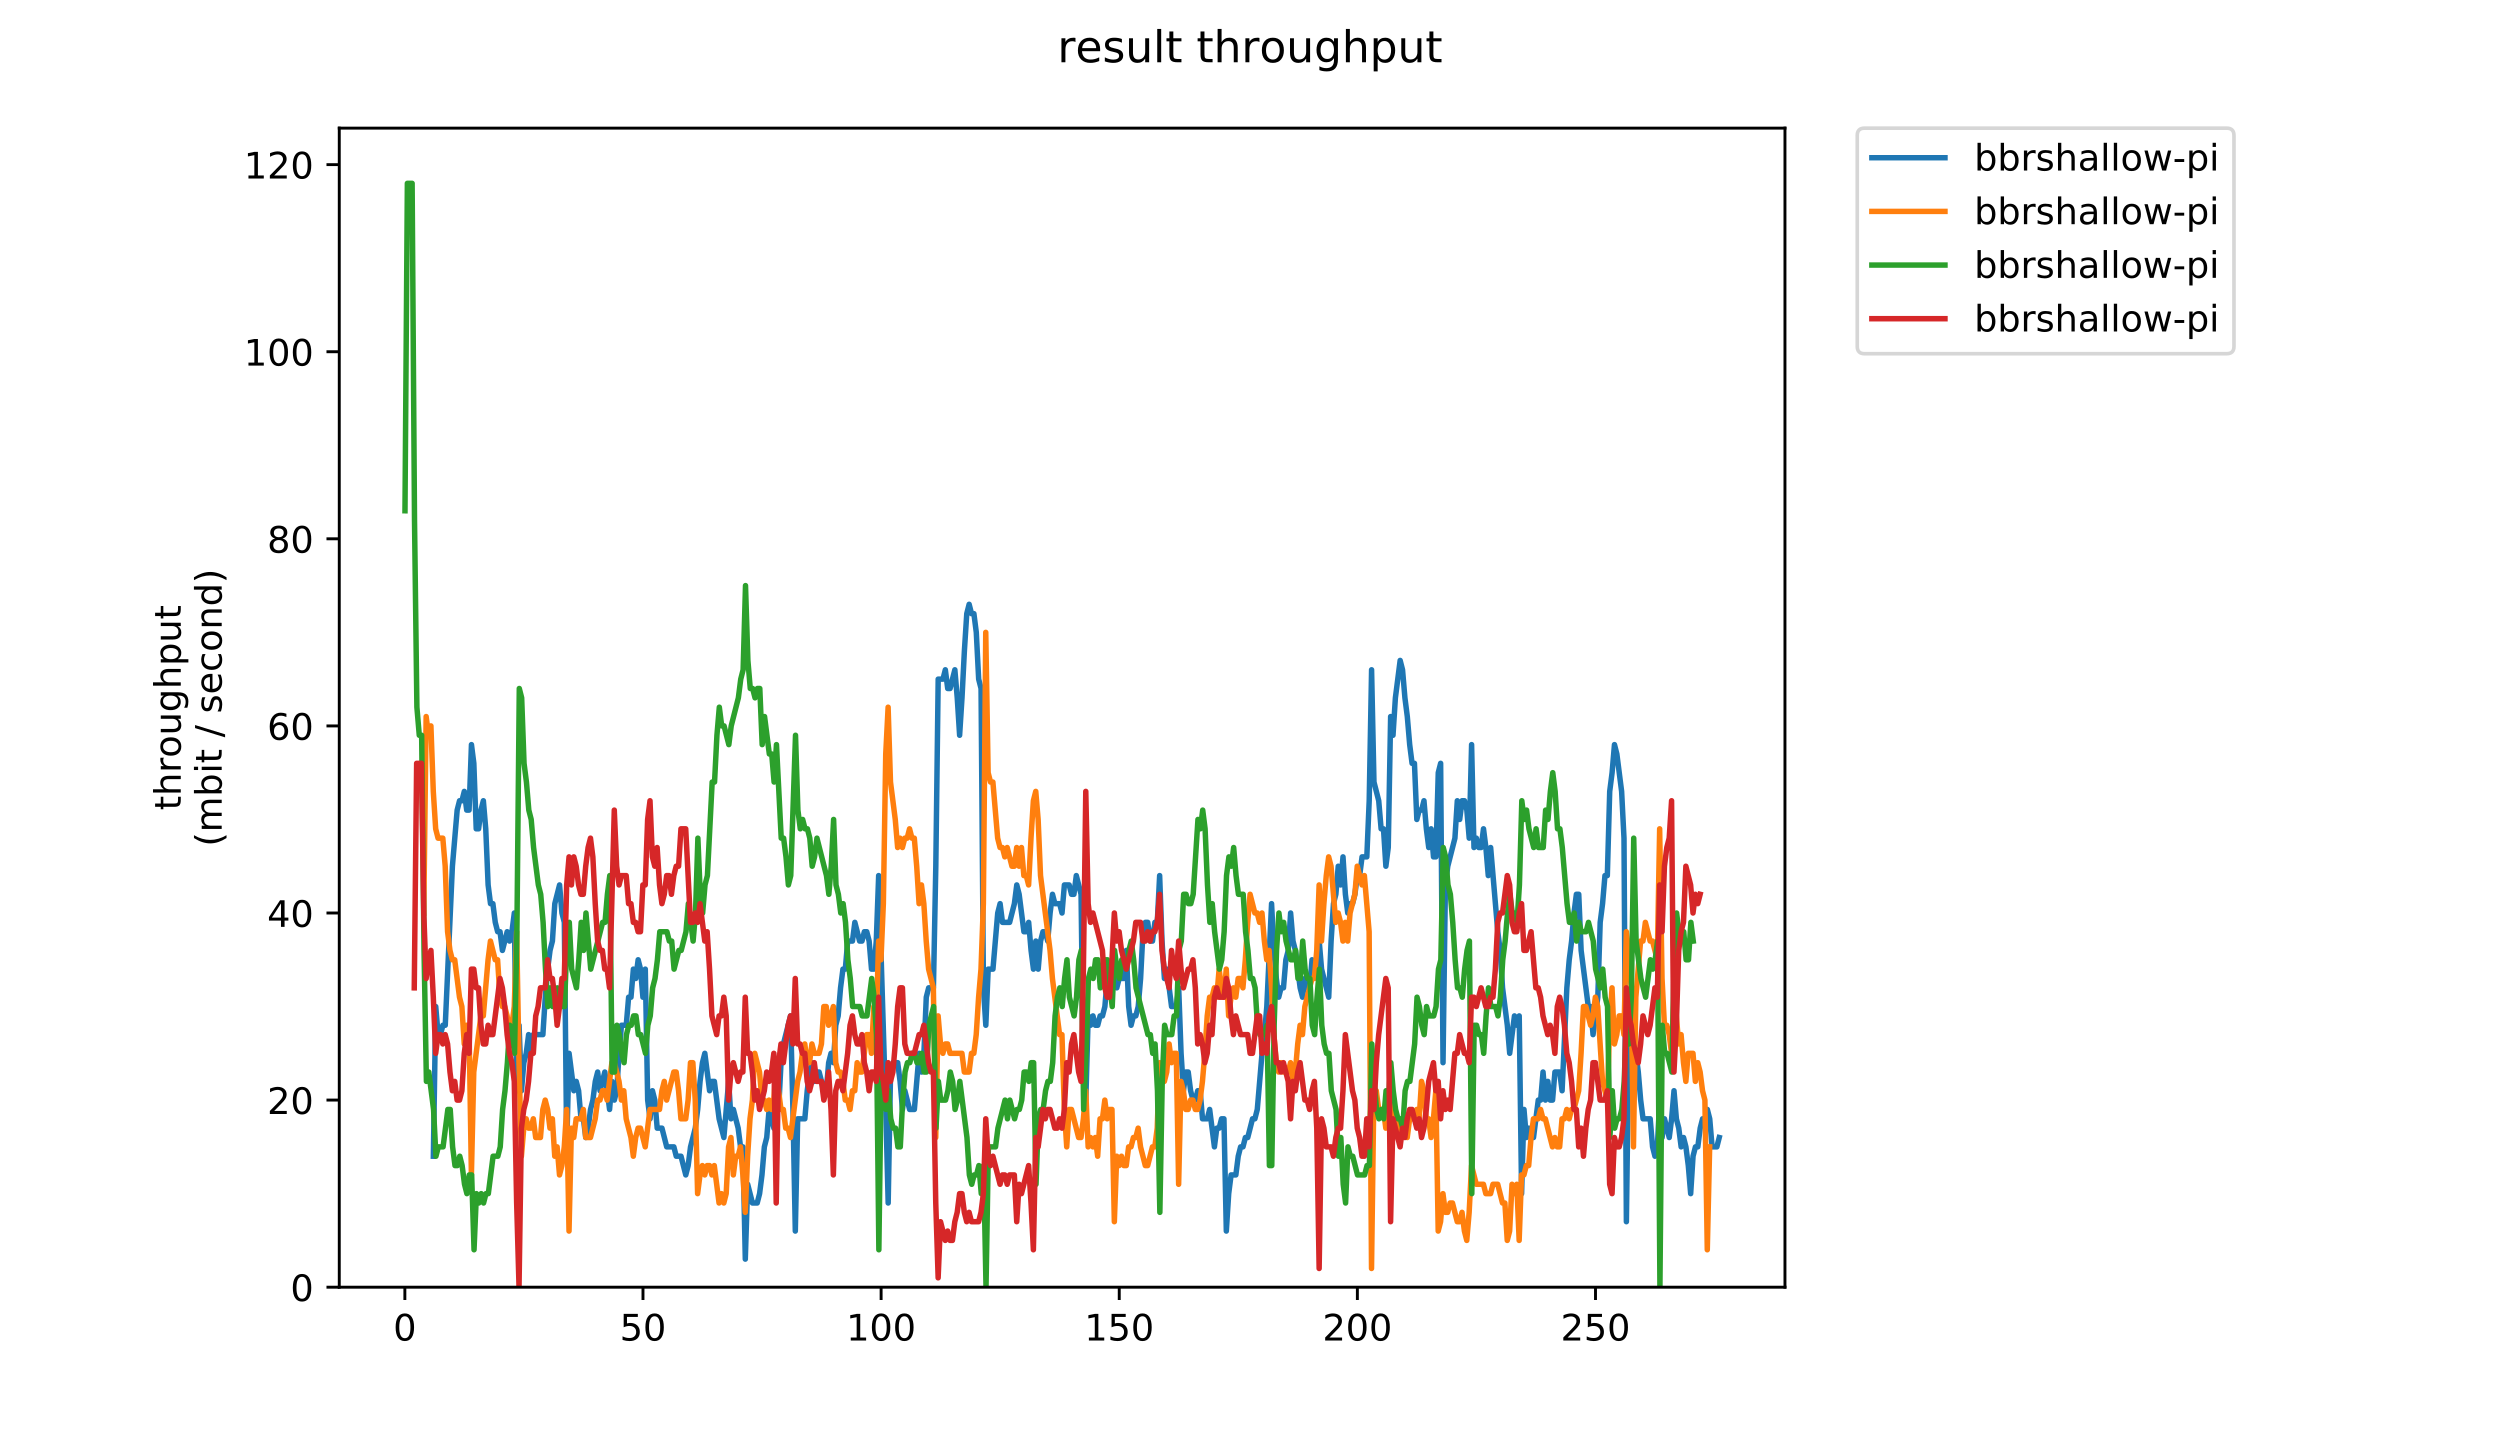<?xml version="1.0" encoding="utf-8" standalone="no"?>
<!DOCTYPE svg PUBLIC "-//W3C//DTD SVG 1.1//EN"
  "http://www.w3.org/Graphics/SVG/1.1/DTD/svg11.dtd">
<!-- Created with matplotlib (https://matplotlib.org/) -->
<svg height="396pt" version="1.1" viewBox="0 0 684 396" width="684pt" xmlns="http://www.w3.org/2000/svg" xmlns:xlink="http://www.w3.org/1999/xlink">
 <defs>
  <style type="text/css">
*{stroke-linecap:butt;stroke-linejoin:round;}
  </style>
 </defs>
 <g id="figure_1">
  <g id="patch_1">
   <path d="M 0 396 
L 684 396 
L 684 0 
L 0 0 
z
" style="fill:#ffffff;"/>
  </g>
  <g id="axes_1">
   <g id="patch_2">
    <path d="M 92.824 352.174 
L 488.365 352.174 
L 488.365 35.062 
L 92.824 35.062 
z
" style="fill:#ffffff;"/>
   </g>
   <g id="matplotlib.axis_1">
    <g id="xtick_1">
     <g id="line2d_1">
      <defs>
       <path d="M 0 0 
L 0 3.5 
" id="m004980cdab" style="stroke:#000000;stroke-width:0.8;"/>
      </defs>
      <g>
       <use style="stroke:#000000;stroke-width:0.8;" x="110.769" xlink:href="#m004980cdab" y="352.174"/>
      </g>
     </g>
     <g id="text_1">
      <!-- 0 -->
      <defs>
       <path d="M 31.781 66.406 
Q 24.172 66.406 20.328 58.906 
Q 16.5 51.422 16.5 36.375 
Q 16.5 21.391 20.328 13.891 
Q 24.172 6.391 31.781 6.391 
Q 39.453 6.391 43.281 13.891 
Q 47.125 21.391 47.125 36.375 
Q 47.125 51.422 43.281 58.906 
Q 39.453 66.406 31.781 66.406 
z
M 31.781 74.219 
Q 44.047 74.219 50.516 64.516 
Q 56.984 54.828 56.984 36.375 
Q 56.984 17.969 50.516 8.266 
Q 44.047 -1.422 31.781 -1.422 
Q 19.531 -1.422 13.062 8.266 
Q 6.594 17.969 6.594 36.375 
Q 6.594 54.828 13.062 64.516 
Q 19.531 74.219 31.781 74.219 
z
" id="DejaVuSans-48"/>
      </defs>
      <g transform="translate(107.588 366.773)scale(0.1 -0.1)">
       <use xlink:href="#DejaVuSans-48"/>
      </g>
     </g>
    </g>
    <g id="xtick_2">
     <g id="line2d_2">
      <g>
       <use style="stroke:#000000;stroke-width:0.8;" x="175.921" xlink:href="#m004980cdab" y="352.174"/>
      </g>
     </g>
     <g id="text_2">
      <!-- 50 -->
      <defs>
       <path d="M 10.797 72.906 
L 49.516 72.906 
L 49.516 64.594 
L 19.828 64.594 
L 19.828 46.734 
Q 21.969 47.469 24.109 47.828 
Q 26.266 48.188 28.422 48.188 
Q 40.625 48.188 47.75 41.5 
Q 54.891 34.812 54.891 23.391 
Q 54.891 11.625 47.562 5.094 
Q 40.234 -1.422 26.906 -1.422 
Q 22.312 -1.422 17.547 -0.641 
Q 12.797 0.141 7.719 1.703 
L 7.719 11.625 
Q 12.109 9.234 16.797 8.062 
Q 21.484 6.891 26.703 6.891 
Q 35.156 6.891 40.078 11.328 
Q 45.016 15.766 45.016 23.391 
Q 45.016 31 40.078 35.438 
Q 35.156 39.891 26.703 39.891 
Q 22.75 39.891 18.812 39.016 
Q 14.891 38.141 10.797 36.281 
z
" id="DejaVuSans-53"/>
      </defs>
      <g transform="translate(169.559 366.773)scale(0.1 -0.1)">
       <use xlink:href="#DejaVuSans-53"/>
       <use x="63.623" xlink:href="#DejaVuSans-48"/>
      </g>
     </g>
    </g>
    <g id="xtick_3">
     <g id="line2d_3">
      <g>
       <use style="stroke:#000000;stroke-width:0.8;" x="241.073" xlink:href="#m004980cdab" y="352.174"/>
      </g>
     </g>
     <g id="text_3">
      <!-- 100 -->
      <defs>
       <path d="M 12.406 8.297 
L 28.516 8.297 
L 28.516 63.922 
L 10.984 60.406 
L 10.984 69.391 
L 28.422 72.906 
L 38.281 72.906 
L 38.281 8.297 
L 54.391 8.297 
L 54.391 0 
L 12.406 0 
z
" id="DejaVuSans-49"/>
      </defs>
      <g transform="translate(231.529 366.773)scale(0.1 -0.1)">
       <use xlink:href="#DejaVuSans-49"/>
       <use x="63.623" xlink:href="#DejaVuSans-48"/>
       <use x="127.246" xlink:href="#DejaVuSans-48"/>
      </g>
     </g>
    </g>
    <g id="xtick_4">
     <g id="line2d_4">
      <g>
       <use style="stroke:#000000;stroke-width:0.8;" x="306.225" xlink:href="#m004980cdab" y="352.174"/>
      </g>
     </g>
     <g id="text_4">
      <!-- 150 -->
      <g transform="translate(296.681 366.773)scale(0.1 -0.1)">
       <use xlink:href="#DejaVuSans-49"/>
       <use x="63.623" xlink:href="#DejaVuSans-53"/>
       <use x="127.246" xlink:href="#DejaVuSans-48"/>
      </g>
     </g>
    </g>
    <g id="xtick_5">
     <g id="line2d_5">
      <g>
       <use style="stroke:#000000;stroke-width:0.8;" x="371.377" xlink:href="#m004980cdab" y="352.174"/>
      </g>
     </g>
     <g id="text_5">
      <!-- 200 -->
      <defs>
       <path d="M 19.188 8.297 
L 53.609 8.297 
L 53.609 0 
L 7.328 0 
L 7.328 8.297 
Q 12.938 14.109 22.625 23.891 
Q 32.328 33.688 34.812 36.531 
Q 39.547 41.844 41.422 45.531 
Q 43.312 49.219 43.312 52.781 
Q 43.312 58.594 39.234 62.25 
Q 35.156 65.922 28.609 65.922 
Q 23.969 65.922 18.812 64.312 
Q 13.672 62.703 7.812 59.422 
L 7.812 69.391 
Q 13.766 71.781 18.938 73 
Q 24.125 74.219 28.422 74.219 
Q 39.75 74.219 46.484 68.547 
Q 53.219 62.891 53.219 53.422 
Q 53.219 48.922 51.531 44.891 
Q 49.859 40.875 45.406 35.406 
Q 44.188 33.984 37.641 27.219 
Q 31.109 20.453 19.188 8.297 
z
" id="DejaVuSans-50"/>
      </defs>
      <g transform="translate(361.833 366.773)scale(0.1 -0.1)">
       <use xlink:href="#DejaVuSans-50"/>
       <use x="63.623" xlink:href="#DejaVuSans-48"/>
       <use x="127.246" xlink:href="#DejaVuSans-48"/>
      </g>
     </g>
    </g>
    <g id="xtick_6">
     <g id="line2d_6">
      <g>
       <use style="stroke:#000000;stroke-width:0.8;" x="436.529" xlink:href="#m004980cdab" y="352.174"/>
      </g>
     </g>
     <g id="text_6">
      <!-- 250 -->
      <g transform="translate(426.986 366.773)scale(0.1 -0.1)">
       <use xlink:href="#DejaVuSans-50"/>
       <use x="63.623" xlink:href="#DejaVuSans-53"/>
       <use x="127.246" xlink:href="#DejaVuSans-48"/>
      </g>
     </g>
    </g>
   </g>
   <g id="matplotlib.axis_2">
    <g id="ytick_1">
     <g id="line2d_7">
      <defs>
       <path d="M 0 0 
L -3.5 0 
" id="m23177104f9" style="stroke:#000000;stroke-width:0.8;"/>
      </defs>
      <g>
       <use style="stroke:#000000;stroke-width:0.8;" x="92.824" xlink:href="#m23177104f9" y="352.174"/>
      </g>
     </g>
     <g id="text_7">
      <!-- 0 -->
      <g transform="translate(79.461 355.973)scale(0.1 -0.1)">
       <use xlink:href="#DejaVuSans-48"/>
      </g>
     </g>
    </g>
    <g id="ytick_2">
     <g id="line2d_8">
      <g>
       <use style="stroke:#000000;stroke-width:0.8;" x="92.824" xlink:href="#m23177104f9" y="300.986"/>
      </g>
     </g>
     <g id="text_8">
      <!-- 20 -->
      <g transform="translate(73.099 304.785)scale(0.1 -0.1)">
       <use xlink:href="#DejaVuSans-50"/>
       <use x="63.623" xlink:href="#DejaVuSans-48"/>
      </g>
     </g>
    </g>
    <g id="ytick_3">
     <g id="line2d_9">
      <g>
       <use style="stroke:#000000;stroke-width:0.8;" x="92.824" xlink:href="#m23177104f9" y="249.798"/>
      </g>
     </g>
     <g id="text_9">
      <!-- 40 -->
      <defs>
       <path d="M 37.797 64.312 
L 12.891 25.391 
L 37.797 25.391 
z
M 35.203 72.906 
L 47.609 72.906 
L 47.609 25.391 
L 58.016 25.391 
L 58.016 17.188 
L 47.609 17.188 
L 47.609 0 
L 37.797 0 
L 37.797 17.188 
L 4.891 17.188 
L 4.891 26.703 
z
" id="DejaVuSans-52"/>
      </defs>
      <g transform="translate(73.099 253.597)scale(0.1 -0.1)">
       <use xlink:href="#DejaVuSans-52"/>
       <use x="63.623" xlink:href="#DejaVuSans-48"/>
      </g>
     </g>
    </g>
    <g id="ytick_4">
     <g id="line2d_10">
      <g>
       <use style="stroke:#000000;stroke-width:0.8;" x="92.824" xlink:href="#m23177104f9" y="198.609"/>
      </g>
     </g>
     <g id="text_10">
      <!-- 60 -->
      <defs>
       <path d="M 33.016 40.375 
Q 26.375 40.375 22.484 35.828 
Q 18.609 31.297 18.609 23.391 
Q 18.609 15.531 22.484 10.953 
Q 26.375 6.391 33.016 6.391 
Q 39.656 6.391 43.531 10.953 
Q 47.406 15.531 47.406 23.391 
Q 47.406 31.297 43.531 35.828 
Q 39.656 40.375 33.016 40.375 
z
M 52.594 71.297 
L 52.594 62.312 
Q 48.875 64.062 45.094 64.984 
Q 41.312 65.922 37.594 65.922 
Q 27.828 65.922 22.672 59.328 
Q 17.531 52.734 16.797 39.406 
Q 19.672 43.656 24.016 45.922 
Q 28.375 48.188 33.594 48.188 
Q 44.578 48.188 50.953 41.516 
Q 57.328 34.859 57.328 23.391 
Q 57.328 12.156 50.688 5.359 
Q 44.047 -1.422 33.016 -1.422 
Q 20.359 -1.422 13.672 8.266 
Q 6.984 17.969 6.984 36.375 
Q 6.984 53.656 15.188 63.938 
Q 23.391 74.219 37.203 74.219 
Q 40.922 74.219 44.703 73.484 
Q 48.484 72.75 52.594 71.297 
z
" id="DejaVuSans-54"/>
      </defs>
      <g transform="translate(73.099 202.408)scale(0.1 -0.1)">
       <use xlink:href="#DejaVuSans-54"/>
       <use x="63.623" xlink:href="#DejaVuSans-48"/>
      </g>
     </g>
    </g>
    <g id="ytick_5">
     <g id="line2d_11">
      <g>
       <use style="stroke:#000000;stroke-width:0.8;" x="92.824" xlink:href="#m23177104f9" y="147.421"/>
      </g>
     </g>
     <g id="text_11">
      <!-- 80 -->
      <defs>
       <path d="M 31.781 34.625 
Q 24.75 34.625 20.719 30.859 
Q 16.703 27.094 16.703 20.516 
Q 16.703 13.922 20.719 10.156 
Q 24.75 6.391 31.781 6.391 
Q 38.812 6.391 42.859 10.172 
Q 46.922 13.969 46.922 20.516 
Q 46.922 27.094 42.891 30.859 
Q 38.875 34.625 31.781 34.625 
z
M 21.922 38.812 
Q 15.578 40.375 12.031 44.719 
Q 8.5 49.078 8.5 55.328 
Q 8.5 64.062 14.719 69.141 
Q 20.953 74.219 31.781 74.219 
Q 42.672 74.219 48.875 69.141 
Q 55.078 64.062 55.078 55.328 
Q 55.078 49.078 51.531 44.719 
Q 48 40.375 41.703 38.812 
Q 48.828 37.156 52.797 32.312 
Q 56.781 27.484 56.781 20.516 
Q 56.781 9.906 50.312 4.234 
Q 43.844 -1.422 31.781 -1.422 
Q 19.734 -1.422 13.25 4.234 
Q 6.781 9.906 6.781 20.516 
Q 6.781 27.484 10.781 32.312 
Q 14.797 37.156 21.922 38.812 
z
M 18.312 54.391 
Q 18.312 48.734 21.844 45.562 
Q 25.391 42.391 31.781 42.391 
Q 38.141 42.391 41.719 45.562 
Q 45.312 48.734 45.312 54.391 
Q 45.312 60.062 41.719 63.234 
Q 38.141 66.406 31.781 66.406 
Q 25.391 66.406 21.844 63.234 
Q 18.312 60.062 18.312 54.391 
z
" id="DejaVuSans-56"/>
      </defs>
      <g transform="translate(73.099 151.22)scale(0.1 -0.1)">
       <use xlink:href="#DejaVuSans-56"/>
       <use x="63.623" xlink:href="#DejaVuSans-48"/>
      </g>
     </g>
    </g>
    <g id="ytick_6">
     <g id="line2d_12">
      <g>
       <use style="stroke:#000000;stroke-width:0.8;" x="92.824" xlink:href="#m23177104f9" y="96.233"/>
      </g>
     </g>
     <g id="text_12">
      <!-- 100 -->
      <g transform="translate(66.736 100.032)scale(0.1 -0.1)">
       <use xlink:href="#DejaVuSans-49"/>
       <use x="63.623" xlink:href="#DejaVuSans-48"/>
       <use x="127.246" xlink:href="#DejaVuSans-48"/>
      </g>
     </g>
    </g>
    <g id="ytick_7">
     <g id="line2d_13">
      <g>
       <use style="stroke:#000000;stroke-width:0.8;" x="92.824" xlink:href="#m23177104f9" y="45.044"/>
      </g>
     </g>
     <g id="text_13">
      <!-- 120 -->
      <g transform="translate(66.736 48.843)scale(0.1 -0.1)">
       <use xlink:href="#DejaVuSans-49"/>
       <use x="63.623" xlink:href="#DejaVuSans-50"/>
       <use x="127.246" xlink:href="#DejaVuSans-48"/>
      </g>
     </g>
    </g>
    <g id="text_14">
     <!-- throughput -->
     <defs>
      <path d="M 18.312 70.219 
L 18.312 54.688 
L 36.812 54.688 
L 36.812 47.703 
L 18.312 47.703 
L 18.312 18.016 
Q 18.312 11.328 20.141 9.422 
Q 21.969 7.516 27.594 7.516 
L 36.812 7.516 
L 36.812 0 
L 27.594 0 
Q 17.188 0 13.234 3.875 
Q 9.281 7.766 9.281 18.016 
L 9.281 47.703 
L 2.688 47.703 
L 2.688 54.688 
L 9.281 54.688 
L 9.281 70.219 
z
" id="DejaVuSans-116"/>
      <path d="M 54.891 33.016 
L 54.891 0 
L 45.906 0 
L 45.906 32.719 
Q 45.906 40.484 42.875 44.328 
Q 39.844 48.188 33.797 48.188 
Q 26.516 48.188 22.312 43.547 
Q 18.109 38.922 18.109 30.906 
L 18.109 0 
L 9.078 0 
L 9.078 75.984 
L 18.109 75.984 
L 18.109 46.188 
Q 21.344 51.125 25.703 53.562 
Q 30.078 56 35.797 56 
Q 45.219 56 50.047 50.172 
Q 54.891 44.344 54.891 33.016 
z
" id="DejaVuSans-104"/>
      <path d="M 41.109 46.297 
Q 39.594 47.172 37.812 47.578 
Q 36.031 48 33.891 48 
Q 26.266 48 22.188 43.047 
Q 18.109 38.094 18.109 28.812 
L 18.109 0 
L 9.078 0 
L 9.078 54.688 
L 18.109 54.688 
L 18.109 46.188 
Q 20.953 51.172 25.484 53.578 
Q 30.031 56 36.531 56 
Q 37.453 56 38.578 55.875 
Q 39.703 55.766 41.062 55.516 
z
" id="DejaVuSans-114"/>
      <path d="M 30.609 48.391 
Q 23.391 48.391 19.188 42.75 
Q 14.984 37.109 14.984 27.297 
Q 14.984 17.484 19.156 11.844 
Q 23.344 6.203 30.609 6.203 
Q 37.797 6.203 41.984 11.859 
Q 46.188 17.531 46.188 27.297 
Q 46.188 37.016 41.984 42.703 
Q 37.797 48.391 30.609 48.391 
z
M 30.609 56 
Q 42.328 56 49.016 48.375 
Q 55.719 40.766 55.719 27.297 
Q 55.719 13.875 49.016 6.219 
Q 42.328 -1.422 30.609 -1.422 
Q 18.844 -1.422 12.172 6.219 
Q 5.516 13.875 5.516 27.297 
Q 5.516 40.766 12.172 48.375 
Q 18.844 56 30.609 56 
z
" id="DejaVuSans-111"/>
      <path d="M 8.5 21.578 
L 8.5 54.688 
L 17.484 54.688 
L 17.484 21.922 
Q 17.484 14.156 20.5 10.266 
Q 23.531 6.391 29.594 6.391 
Q 36.859 6.391 41.078 11.031 
Q 45.312 15.672 45.312 23.688 
L 45.312 54.688 
L 54.297 54.688 
L 54.297 0 
L 45.312 0 
L 45.312 8.406 
Q 42.047 3.422 37.719 1 
Q 33.406 -1.422 27.688 -1.422 
Q 18.266 -1.422 13.375 4.438 
Q 8.5 10.297 8.5 21.578 
z
M 31.109 56 
z
" id="DejaVuSans-117"/>
      <path d="M 45.406 27.984 
Q 45.406 37.75 41.375 43.109 
Q 37.359 48.484 30.078 48.484 
Q 22.859 48.484 18.828 43.109 
Q 14.797 37.75 14.797 27.984 
Q 14.797 18.266 18.828 12.891 
Q 22.859 7.516 30.078 7.516 
Q 37.359 7.516 41.375 12.891 
Q 45.406 18.266 45.406 27.984 
z
M 54.391 6.781 
Q 54.391 -7.172 48.188 -13.984 
Q 42 -20.797 29.203 -20.797 
Q 24.469 -20.797 20.266 -20.094 
Q 16.062 -19.391 12.109 -17.922 
L 12.109 -9.188 
Q 16.062 -11.328 19.922 -12.344 
Q 23.781 -13.375 27.781 -13.375 
Q 36.625 -13.375 41.016 -8.766 
Q 45.406 -4.156 45.406 5.172 
L 45.406 9.625 
Q 42.625 4.781 38.281 2.391 
Q 33.938 0 27.875 0 
Q 17.828 0 11.672 7.656 
Q 5.516 15.328 5.516 27.984 
Q 5.516 40.672 11.672 48.328 
Q 17.828 56 27.875 56 
Q 33.938 56 38.281 53.609 
Q 42.625 51.219 45.406 46.391 
L 45.406 54.688 
L 54.391 54.688 
z
" id="DejaVuSans-103"/>
      <path d="M 18.109 8.203 
L 18.109 -20.797 
L 9.078 -20.797 
L 9.078 54.688 
L 18.109 54.688 
L 18.109 46.391 
Q 20.953 51.266 25.266 53.625 
Q 29.594 56 35.594 56 
Q 45.562 56 51.781 48.094 
Q 58.016 40.188 58.016 27.297 
Q 58.016 14.406 51.781 6.484 
Q 45.562 -1.422 35.594 -1.422 
Q 29.594 -1.422 25.266 0.953 
Q 20.953 3.328 18.109 8.203 
z
M 48.688 27.297 
Q 48.688 37.203 44.609 42.844 
Q 40.531 48.484 33.406 48.484 
Q 26.266 48.484 22.188 42.844 
Q 18.109 37.203 18.109 27.297 
Q 18.109 17.391 22.188 11.75 
Q 26.266 6.109 33.406 6.109 
Q 40.531 6.109 44.609 11.75 
Q 48.688 17.391 48.688 27.297 
z
" id="DejaVuSans-112"/>
     </defs>
     <g transform="translate(49.459 221.675)rotate(-90)scale(0.1 -0.1)">
      <use xlink:href="#DejaVuSans-116"/>
      <use x="39.209" xlink:href="#DejaVuSans-104"/>
      <use x="102.588" xlink:href="#DejaVuSans-114"/>
      <use x="143.67" xlink:href="#DejaVuSans-111"/>
      <use x="204.852" xlink:href="#DejaVuSans-117"/>
      <use x="268.23" xlink:href="#DejaVuSans-103"/>
      <use x="331.707" xlink:href="#DejaVuSans-104"/>
      <use x="395.086" xlink:href="#DejaVuSans-112"/>
      <use x="458.562" xlink:href="#DejaVuSans-117"/>
      <use x="521.941" xlink:href="#DejaVuSans-116"/>
     </g>
     <!-- (mbit / second) -->
     <defs>
      <path d="M 31 75.875 
Q 24.469 64.656 21.281 53.656 
Q 18.109 42.672 18.109 31.391 
Q 18.109 20.125 21.312 9.062 
Q 24.516 -2 31 -13.188 
L 23.188 -13.188 
Q 15.875 -1.703 12.234 9.375 
Q 8.594 20.453 8.594 31.391 
Q 8.594 42.281 12.203 53.312 
Q 15.828 64.359 23.188 75.875 
z
" id="DejaVuSans-40"/>
      <path d="M 52 44.188 
Q 55.375 50.25 60.062 53.125 
Q 64.75 56 71.094 56 
Q 79.641 56 84.281 50.016 
Q 88.922 44.047 88.922 33.016 
L 88.922 0 
L 79.891 0 
L 79.891 32.719 
Q 79.891 40.578 77.094 44.375 
Q 74.312 48.188 68.609 48.188 
Q 61.625 48.188 57.562 43.547 
Q 53.516 38.922 53.516 30.906 
L 53.516 0 
L 44.484 0 
L 44.484 32.719 
Q 44.484 40.625 41.703 44.406 
Q 38.922 48.188 33.109 48.188 
Q 26.219 48.188 22.156 43.531 
Q 18.109 38.875 18.109 30.906 
L 18.109 0 
L 9.078 0 
L 9.078 54.688 
L 18.109 54.688 
L 18.109 46.188 
Q 21.188 51.219 25.484 53.609 
Q 29.781 56 35.688 56 
Q 41.656 56 45.828 52.969 
Q 50 49.953 52 44.188 
z
" id="DejaVuSans-109"/>
      <path d="M 48.688 27.297 
Q 48.688 37.203 44.609 42.844 
Q 40.531 48.484 33.406 48.484 
Q 26.266 48.484 22.188 42.844 
Q 18.109 37.203 18.109 27.297 
Q 18.109 17.391 22.188 11.75 
Q 26.266 6.109 33.406 6.109 
Q 40.531 6.109 44.609 11.75 
Q 48.688 17.391 48.688 27.297 
z
M 18.109 46.391 
Q 20.953 51.266 25.266 53.625 
Q 29.594 56 35.594 56 
Q 45.562 56 51.781 48.094 
Q 58.016 40.188 58.016 27.297 
Q 58.016 14.406 51.781 6.484 
Q 45.562 -1.422 35.594 -1.422 
Q 29.594 -1.422 25.266 0.953 
Q 20.953 3.328 18.109 8.203 
L 18.109 0 
L 9.078 0 
L 9.078 75.984 
L 18.109 75.984 
z
" id="DejaVuSans-98"/>
      <path d="M 9.422 54.688 
L 18.406 54.688 
L 18.406 0 
L 9.422 0 
z
M 9.422 75.984 
L 18.406 75.984 
L 18.406 64.594 
L 9.422 64.594 
z
" id="DejaVuSans-105"/>
      <path id="DejaVuSans-32"/>
      <path d="M 25.391 72.906 
L 33.688 72.906 
L 8.297 -9.281 
L 0 -9.281 
z
" id="DejaVuSans-47"/>
      <path d="M 44.281 53.078 
L 44.281 44.578 
Q 40.484 46.531 36.375 47.5 
Q 32.281 48.484 27.875 48.484 
Q 21.188 48.484 17.844 46.438 
Q 14.5 44.391 14.5 40.281 
Q 14.5 37.156 16.891 35.375 
Q 19.281 33.594 26.516 31.984 
L 29.594 31.297 
Q 39.156 29.25 43.188 25.516 
Q 47.219 21.781 47.219 15.094 
Q 47.219 7.469 41.188 3.016 
Q 35.156 -1.422 24.609 -1.422 
Q 20.219 -1.422 15.453 -0.562 
Q 10.688 0.297 5.422 2 
L 5.422 11.281 
Q 10.406 8.688 15.234 7.391 
Q 20.062 6.109 24.812 6.109 
Q 31.156 6.109 34.562 8.281 
Q 37.984 10.453 37.984 14.406 
Q 37.984 18.062 35.516 20.016 
Q 33.062 21.969 24.703 23.781 
L 21.578 24.516 
Q 13.234 26.266 9.516 29.906 
Q 5.812 33.547 5.812 39.891 
Q 5.812 47.609 11.281 51.797 
Q 16.75 56 26.812 56 
Q 31.781 56 36.172 55.266 
Q 40.578 54.547 44.281 53.078 
z
" id="DejaVuSans-115"/>
      <path d="M 56.203 29.594 
L 56.203 25.203 
L 14.891 25.203 
Q 15.484 15.922 20.484 11.062 
Q 25.484 6.203 34.422 6.203 
Q 39.594 6.203 44.453 7.469 
Q 49.312 8.734 54.109 11.281 
L 54.109 2.781 
Q 49.266 0.734 44.188 -0.344 
Q 39.109 -1.422 33.891 -1.422 
Q 20.797 -1.422 13.156 6.188 
Q 5.516 13.812 5.516 26.812 
Q 5.516 40.234 12.766 48.109 
Q 20.016 56 32.328 56 
Q 43.359 56 49.781 48.891 
Q 56.203 41.797 56.203 29.594 
z
M 47.219 32.234 
Q 47.125 39.594 43.094 43.984 
Q 39.062 48.391 32.422 48.391 
Q 24.906 48.391 20.391 44.141 
Q 15.875 39.891 15.188 32.172 
z
" id="DejaVuSans-101"/>
      <path d="M 48.781 52.594 
L 48.781 44.188 
Q 44.969 46.297 41.141 47.344 
Q 37.312 48.391 33.406 48.391 
Q 24.656 48.391 19.812 42.844 
Q 14.984 37.312 14.984 27.297 
Q 14.984 17.281 19.812 11.734 
Q 24.656 6.203 33.406 6.203 
Q 37.312 6.203 41.141 7.25 
Q 44.969 8.297 48.781 10.406 
L 48.781 2.094 
Q 45.016 0.344 40.984 -0.531 
Q 36.969 -1.422 32.422 -1.422 
Q 20.062 -1.422 12.781 6.344 
Q 5.516 14.109 5.516 27.297 
Q 5.516 40.672 12.859 48.328 
Q 20.219 56 33.016 56 
Q 37.156 56 41.109 55.141 
Q 45.062 54.297 48.781 52.594 
z
" id="DejaVuSans-99"/>
      <path d="M 54.891 33.016 
L 54.891 0 
L 45.906 0 
L 45.906 32.719 
Q 45.906 40.484 42.875 44.328 
Q 39.844 48.188 33.797 48.188 
Q 26.516 48.188 22.312 43.547 
Q 18.109 38.922 18.109 30.906 
L 18.109 0 
L 9.078 0 
L 9.078 54.688 
L 18.109 54.688 
L 18.109 46.188 
Q 21.344 51.125 25.703 53.562 
Q 30.078 56 35.797 56 
Q 45.219 56 50.047 50.172 
Q 54.891 44.344 54.891 33.016 
z
" id="DejaVuSans-110"/>
      <path d="M 45.406 46.391 
L 45.406 75.984 
L 54.391 75.984 
L 54.391 0 
L 45.406 0 
L 45.406 8.203 
Q 42.578 3.328 38.25 0.953 
Q 33.938 -1.422 27.875 -1.422 
Q 17.969 -1.422 11.734 6.484 
Q 5.516 14.406 5.516 27.297 
Q 5.516 40.188 11.734 48.094 
Q 17.969 56 27.875 56 
Q 33.938 56 38.25 53.625 
Q 42.578 51.266 45.406 46.391 
z
M 14.797 27.297 
Q 14.797 17.391 18.875 11.75 
Q 22.953 6.109 30.078 6.109 
Q 37.203 6.109 41.297 11.75 
Q 45.406 17.391 45.406 27.297 
Q 45.406 37.203 41.297 42.844 
Q 37.203 48.484 30.078 48.484 
Q 22.953 48.484 18.875 42.844 
Q 14.797 37.203 14.797 27.297 
z
" id="DejaVuSans-100"/>
      <path d="M 8.016 75.875 
L 15.828 75.875 
Q 23.141 64.359 26.781 53.312 
Q 30.422 42.281 30.422 31.391 
Q 30.422 20.453 26.781 9.375 
Q 23.141 -1.703 15.828 -13.188 
L 8.016 -13.188 
Q 14.5 -2 17.703 9.062 
Q 20.906 20.125 20.906 31.391 
Q 20.906 42.672 17.703 53.656 
Q 14.5 64.656 8.016 75.875 
z
" id="DejaVuSans-41"/>
     </defs>
     <g transform="translate(60.657 231.609)rotate(-90)scale(0.1 -0.1)">
      <use xlink:href="#DejaVuSans-40"/>
      <use x="39.014" xlink:href="#DejaVuSans-109"/>
      <use x="136.426" xlink:href="#DejaVuSans-98"/>
      <use x="199.902" xlink:href="#DejaVuSans-105"/>
      <use x="227.686" xlink:href="#DejaVuSans-116"/>
      <use x="266.895" xlink:href="#DejaVuSans-32"/>
      <use x="298.682" xlink:href="#DejaVuSans-47"/>
      <use x="332.373" xlink:href="#DejaVuSans-32"/>
      <use x="364.16" xlink:href="#DejaVuSans-115"/>
      <use x="416.26" xlink:href="#DejaVuSans-101"/>
      <use x="477.783" xlink:href="#DejaVuSans-99"/>
      <use x="532.764" xlink:href="#DejaVuSans-111"/>
      <use x="593.945" xlink:href="#DejaVuSans-110"/>
      <use x="657.324" xlink:href="#DejaVuSans-100"/>
      <use x="720.801" xlink:href="#DejaVuSans-41"/>
     </g>
    </g>
   </g>
   <g id="line2d_14">
    <path clip-path="url(#pac4eea6d6d)" d="M 118.565 316.342 
L 119.217 275.392 
L 119.868 283.07 
L 120.52 283.07 
L 121.171 280.511 
L 121.823 280.511 
L 123.777 237 
L 125.08 221.644 
L 125.732 219.085 
L 126.384 219.085 
L 127.035 216.525 
L 127.687 221.644 
L 128.338 221.644 
L 128.99 203.728 
L 129.641 208.847 
L 130.293 226.763 
L 130.944 226.763 
L 131.596 221.644 
L 132.247 219.085 
L 132.899 226.763 
L 133.55 242.119 
L 134.202 247.238 
L 134.853 247.238 
L 135.505 252.357 
L 136.156 254.916 
L 136.808 254.916 
L 137.459 260.035 
L 138.762 254.916 
L 139.414 257.476 
L 140.065 254.916 
L 140.717 249.798 
L 141.368 298.426 
L 142.02 280.511 
L 142.672 298.426 
L 143.323 290.748 
L 143.975 288.189 
L 144.626 283.07 
L 145.278 288.189 
L 145.929 283.07 
L 148.535 283.07 
L 149.187 272.832 
L 149.838 265.154 
L 150.49 260.035 
L 151.141 257.476 
L 151.793 247.238 
L 153.096 242.119 
L 153.747 249.798 
L 154.399 252.357 
L 155.05 313.783 
L 155.702 288.189 
L 157.005 298.426 
L 157.656 295.867 
L 158.308 298.426 
L 158.96 306.105 
L 159.611 306.105 
L 160.263 311.224 
L 160.914 308.664 
L 161.566 303.545 
L 162.217 300.986 
L 162.869 295.867 
L 163.52 293.308 
L 164.172 298.426 
L 165.475 293.308 
L 166.778 303.545 
L 167.429 295.867 
L 168.081 300.986 
L 168.732 298.426 
L 169.384 288.189 
L 170.035 280.511 
L 171.338 280.511 
L 171.99 272.832 
L 172.641 272.832 
L 173.293 265.154 
L 173.944 267.713 
L 174.596 262.595 
L 175.248 265.154 
L 175.899 272.832 
L 176.551 265.154 
L 177.202 300.986 
L 177.854 306.105 
L 178.505 298.426 
L 179.157 300.986 
L 179.808 308.664 
L 181.111 308.664 
L 182.414 313.783 
L 184.369 313.783 
L 185.02 316.342 
L 186.323 316.342 
L 187.626 321.461 
L 188.278 318.902 
L 188.929 313.783 
L 190.232 308.664 
L 190.884 303.545 
L 191.536 295.867 
L 192.187 290.748 
L 192.839 288.189 
L 194.142 298.426 
L 194.793 295.867 
L 195.445 295.867 
L 196.748 306.105 
L 198.051 311.224 
L 199.354 295.867 
L 200.005 306.105 
L 200.657 303.545 
L 201.96 308.664 
L 202.611 313.783 
L 203.263 313.783 
L 203.914 344.496 
L 204.566 324.021 
L 205.869 329.139 
L 207.172 329.139 
L 207.824 326.58 
L 208.475 321.461 
L 209.127 313.783 
L 209.778 311.224 
L 210.43 303.545 
L 211.733 308.664 
L 212.384 300.986 
L 213.036 303.545 
L 213.687 290.748 
L 214.339 285.629 
L 216.293 277.951 
L 216.945 303.545 
L 217.596 336.818 
L 218.248 306.105 
L 220.202 306.105 
L 220.854 298.426 
L 221.505 293.308 
L 222.157 290.748 
L 222.808 295.867 
L 223.46 293.308 
L 224.112 293.308 
L 225.415 298.426 
L 226.066 298.426 
L 226.718 290.748 
L 227.369 288.189 
L 228.021 290.748 
L 228.672 280.511 
L 229.324 277.951 
L 229.975 270.273 
L 230.627 265.154 
L 231.278 265.154 
L 231.93 257.476 
L 233.233 257.476 
L 233.884 252.357 
L 235.187 257.476 
L 235.839 257.476 
L 236.49 254.916 
L 237.142 254.916 
L 237.793 257.476 
L 238.445 265.154 
L 239.097 265.154 
L 239.748 257.476 
L 240.4 239.56 
L 242.354 303.545 
L 243.006 329.139 
L 243.657 293.308 
L 244.309 290.748 
L 245.612 290.748 
L 246.263 295.867 
L 246.915 303.545 
L 247.566 298.426 
L 248.869 303.545 
L 250.172 303.545 
L 251.475 288.189 
L 252.127 293.308 
L 252.778 288.189 
L 253.43 272.832 
L 254.081 270.273 
L 255.385 270.273 
L 256.036 237 
L 256.688 185.812 
L 257.991 185.812 
L 258.642 183.253 
L 259.294 188.372 
L 259.945 188.372 
L 261.248 183.253 
L 261.9 190.931 
L 262.551 201.169 
L 263.203 190.931 
L 263.854 178.134 
L 264.506 167.896 
L 265.157 165.337 
L 265.809 167.896 
L 266.46 167.896 
L 267.112 173.015 
L 267.763 185.812 
L 268.415 188.372 
L 269.066 270.273 
L 269.718 280.511 
L 270.369 265.154 
L 271.673 265.154 
L 272.976 249.798 
L 273.627 247.238 
L 274.279 252.357 
L 276.233 252.357 
L 277.536 247.238 
L 278.188 242.119 
L 278.839 244.679 
L 280.142 254.916 
L 280.794 254.916 
L 281.445 252.357 
L 282.097 260.035 
L 282.748 265.154 
L 283.4 257.476 
L 284.051 265.154 
L 284.703 257.476 
L 285.354 254.916 
L 286.006 254.916 
L 286.657 257.476 
L 287.309 249.798 
L 287.961 244.679 
L 288.612 247.238 
L 289.915 247.238 
L 290.567 249.798 
L 291.218 242.119 
L 292.521 242.119 
L 293.173 244.679 
L 293.824 244.679 
L 294.476 239.56 
L 295.779 244.679 
L 296.43 295.867 
L 297.082 300.986 
L 297.733 277.951 
L 298.385 280.511 
L 299.036 277.951 
L 299.688 280.511 
L 300.339 280.511 
L 300.991 277.951 
L 301.642 277.951 
L 302.294 275.392 
L 302.945 267.713 
L 303.597 265.154 
L 304.249 267.713 
L 304.9 265.154 
L 305.552 270.273 
L 306.203 267.713 
L 307.506 267.713 
L 308.158 260.035 
L 308.809 275.392 
L 309.461 280.511 
L 310.112 277.951 
L 310.764 277.951 
L 311.415 275.392 
L 312.067 267.713 
L 312.718 254.916 
L 313.37 252.357 
L 314.021 252.357 
L 314.673 257.476 
L 315.324 257.476 
L 315.976 252.357 
L 316.627 252.357 
L 317.279 239.56 
L 317.93 257.476 
L 318.582 267.713 
L 319.233 265.154 
L 320.537 275.392 
L 321.84 275.392 
L 322.491 270.273 
L 323.143 288.189 
L 323.794 298.426 
L 324.446 293.308 
L 325.097 293.308 
L 325.749 298.426 
L 326.4 300.986 
L 327.052 300.986 
L 327.703 298.426 
L 328.355 298.426 
L 329.006 306.105 
L 330.309 306.105 
L 330.961 303.545 
L 332.264 313.783 
L 332.915 308.664 
L 333.567 308.664 
L 334.218 306.105 
L 334.87 306.105 
L 335.521 336.818 
L 336.173 326.58 
L 336.825 321.461 
L 338.128 321.461 
L 338.779 316.342 
L 339.431 313.783 
L 340.082 313.783 
L 340.734 311.224 
L 341.385 311.224 
L 342.688 306.105 
L 343.34 306.105 
L 343.991 303.545 
L 345.294 288.189 
L 345.946 283.07 
L 346.597 275.392 
L 347.9 247.238 
L 348.552 260.035 
L 349.203 267.713 
L 349.855 272.832 
L 350.506 270.273 
L 351.158 270.273 
L 351.809 262.595 
L 352.461 260.035 
L 353.113 249.798 
L 353.764 257.476 
L 354.416 260.035 
L 355.719 270.273 
L 356.37 272.832 
L 357.022 267.713 
L 357.673 270.273 
L 358.325 270.273 
L 358.976 262.595 
L 359.628 265.154 
L 360.279 265.154 
L 360.931 257.476 
L 361.582 265.154 
L 363.537 272.832 
L 364.188 257.476 
L 364.84 247.238 
L 365.491 244.679 
L 366.143 237 
L 366.794 242.119 
L 367.446 234.441 
L 368.097 244.679 
L 368.749 249.798 
L 369.401 247.238 
L 370.052 247.238 
L 370.704 244.679 
L 371.355 239.56 
L 372.007 239.56 
L 372.658 234.441 
L 373.961 234.441 
L 374.613 219.085 
L 375.264 183.253 
L 375.916 213.966 
L 377.219 219.085 
L 377.87 226.763 
L 378.522 226.763 
L 379.173 237 
L 379.825 231.882 
L 380.476 196.05 
L 381.128 201.169 
L 381.779 190.931 
L 383.082 180.693 
L 383.734 183.253 
L 384.385 190.931 
L 385.037 196.05 
L 385.689 203.728 
L 386.34 208.847 
L 386.992 208.847 
L 387.643 224.203 
L 388.295 221.644 
L 388.946 221.644 
L 389.598 219.085 
L 390.249 226.763 
L 390.901 231.882 
L 391.552 226.763 
L 392.204 234.441 
L 392.855 234.441 
L 393.507 211.406 
L 394.158 208.847 
L 394.81 290.748 
L 395.461 242.119 
L 396.113 237 
L 398.067 229.322 
L 398.719 219.085 
L 399.37 224.203 
L 400.022 219.085 
L 400.674 219.085 
L 401.325 221.644 
L 401.977 229.322 
L 402.628 203.728 
L 403.28 231.882 
L 403.931 229.322 
L 404.583 231.882 
L 405.234 231.882 
L 405.886 226.763 
L 406.537 231.882 
L 407.189 239.56 
L 407.84 231.882 
L 409.795 254.916 
L 410.446 260.035 
L 411.098 270.273 
L 412.401 280.511 
L 413.052 288.189 
L 414.355 277.951 
L 415.007 280.511 
L 415.658 277.951 
L 416.31 326.58 
L 416.962 303.545 
L 417.613 311.224 
L 418.265 308.664 
L 418.916 311.224 
L 419.568 311.224 
L 420.871 300.986 
L 421.522 300.986 
L 422.174 293.308 
L 422.825 300.986 
L 423.477 295.867 
L 424.128 300.986 
L 424.78 300.986 
L 425.431 293.308 
L 426.734 293.308 
L 427.386 298.426 
L 428.689 270.273 
L 429.34 262.595 
L 429.992 257.476 
L 430.643 249.798 
L 431.295 244.679 
L 431.946 244.679 
L 432.598 260.035 
L 434.553 275.392 
L 435.204 275.392 
L 435.856 283.07 
L 437.159 272.832 
L 437.81 252.357 
L 438.462 247.238 
L 439.113 239.56 
L 439.765 239.56 
L 440.416 216.525 
L 441.068 211.406 
L 441.719 203.728 
L 442.371 206.287 
L 443.674 216.525 
L 444.325 229.322 
L 444.977 334.258 
L 445.628 285.629 
L 446.28 285.629 
L 446.931 288.189 
L 447.583 288.189 
L 448.234 293.308 
L 448.886 300.986 
L 449.538 306.105 
L 451.492 306.105 
L 452.144 313.783 
L 452.795 316.342 
L 453.447 313.783 
L 454.098 300.986 
L 454.75 311.224 
L 455.401 306.105 
L 456.704 311.224 
L 457.356 306.105 
L 458.007 298.426 
L 458.659 306.105 
L 459.31 308.664 
L 459.962 313.783 
L 460.613 311.224 
L 461.265 313.783 
L 461.916 318.902 
L 462.568 326.58 
L 463.219 316.342 
L 463.871 313.783 
L 464.522 313.783 
L 465.174 308.664 
L 465.826 306.105 
L 466.477 306.105 
L 467.129 303.545 
L 467.78 306.105 
L 468.432 313.783 
L 469.735 313.783 
L 470.386 311.224 
L 470.386 311.224 
" style="fill:none;stroke:#1f77b4;stroke-linecap:square;stroke-width:1.5;"/>
   </g>
   <g id="line2d_15">
    <path clip-path="url(#pac4eea6d6d)" d="M 115.942 249.798 
L 116.594 196.05 
L 117.245 201.169 
L 117.897 198.609 
L 118.548 216.525 
L 119.2 226.763 
L 119.851 229.322 
L 121.154 229.322 
L 121.806 237 
L 122.457 254.916 
L 123.109 260.035 
L 123.76 262.595 
L 124.412 262.595 
L 125.715 272.832 
L 126.367 275.392 
L 127.018 285.629 
L 127.67 280.511 
L 128.321 280.511 
L 128.973 321.461 
L 129.624 293.308 
L 131.579 277.951 
L 132.23 277.951 
L 133.533 262.595 
L 134.185 257.476 
L 135.488 262.595 
L 136.139 262.595 
L 136.791 272.832 
L 137.442 275.392 
L 138.094 275.392 
L 138.745 277.951 
L 139.397 283.07 
L 140.048 280.511 
L 140.7 275.392 
L 141.352 254.916 
L 142.003 290.748 
L 142.655 316.342 
L 143.306 308.664 
L 143.958 306.105 
L 144.609 308.664 
L 145.261 308.664 
L 145.912 306.105 
L 146.564 311.224 
L 147.867 311.224 
L 148.518 303.545 
L 149.17 300.986 
L 149.821 303.545 
L 150.473 308.664 
L 151.124 306.105 
L 151.776 316.342 
L 152.427 313.783 
L 153.079 321.461 
L 153.73 318.902 
L 154.382 313.783 
L 155.033 303.545 
L 155.685 336.818 
L 156.337 308.664 
L 156.988 311.224 
L 157.64 306.105 
L 158.943 306.105 
L 159.594 303.545 
L 160.246 311.224 
L 161.549 311.224 
L 162.852 306.105 
L 163.503 300.986 
L 164.155 300.986 
L 164.806 298.426 
L 165.458 298.426 
L 166.109 300.986 
L 167.412 290.748 
L 168.064 290.748 
L 169.367 295.867 
L 170.018 300.986 
L 170.67 298.426 
L 171.321 306.105 
L 172.625 311.224 
L 173.276 316.342 
L 173.928 311.224 
L 174.579 308.664 
L 175.231 308.664 
L 176.534 313.783 
L 177.837 303.545 
L 180.443 303.545 
L 181.094 298.426 
L 181.746 295.867 
L 182.397 300.986 
L 184.352 293.308 
L 185.003 293.308 
L 185.655 298.426 
L 186.306 306.105 
L 187.609 306.105 
L 188.261 300.986 
L 188.913 290.748 
L 189.564 290.748 
L 190.216 300.986 
L 190.867 326.58 
L 191.519 321.461 
L 192.17 318.902 
L 192.822 321.461 
L 193.473 318.902 
L 194.125 318.902 
L 194.776 321.461 
L 195.428 318.902 
L 196.731 329.139 
L 197.382 326.58 
L 198.034 329.139 
L 198.685 326.58 
L 199.337 313.783 
L 199.988 311.224 
L 200.64 321.461 
L 201.291 316.342 
L 201.943 316.342 
L 202.594 313.783 
L 203.246 321.461 
L 203.897 331.699 
L 204.549 316.342 
L 205.201 306.105 
L 205.852 300.986 
L 206.504 288.189 
L 207.807 293.308 
L 208.458 300.986 
L 209.11 300.986 
L 209.761 303.545 
L 210.413 300.986 
L 211.064 303.545 
L 211.716 300.986 
L 212.367 290.748 
L 213.019 298.426 
L 213.67 303.545 
L 214.322 303.545 
L 214.973 308.664 
L 215.625 308.664 
L 216.276 311.224 
L 218.231 295.867 
L 218.882 293.308 
L 219.534 288.189 
L 220.185 285.629 
L 220.837 290.748 
L 221.489 290.748 
L 222.14 285.629 
L 222.792 288.189 
L 224.095 288.189 
L 224.746 285.629 
L 225.398 275.392 
L 226.049 275.392 
L 226.701 280.511 
L 228.004 275.392 
L 228.655 290.748 
L 229.307 293.308 
L 229.958 293.308 
L 230.61 295.867 
L 231.261 300.986 
L 231.913 300.986 
L 232.564 303.545 
L 233.216 298.426 
L 233.867 298.426 
L 234.519 290.748 
L 235.17 293.308 
L 235.822 293.308 
L 237.125 283.07 
L 237.777 283.07 
L 238.428 288.189 
L 239.08 275.392 
L 239.731 280.511 
L 240.383 257.476 
L 241.034 262.595 
L 241.686 247.238 
L 242.337 206.287 
L 242.989 193.49 
L 243.64 213.966 
L 244.943 224.203 
L 245.595 231.882 
L 246.246 229.322 
L 246.898 231.882 
L 247.549 229.322 
L 248.201 229.322 
L 248.852 226.763 
L 249.504 229.322 
L 250.155 229.322 
L 250.807 237 
L 251.458 247.238 
L 252.11 242.119 
L 252.761 247.238 
L 253.413 257.476 
L 254.065 265.154 
L 255.368 270.273 
L 256.019 311.224 
L 256.671 277.951 
L 257.322 285.629 
L 257.974 288.189 
L 258.625 285.629 
L 259.277 285.629 
L 259.928 288.189 
L 263.186 288.189 
L 263.837 293.308 
L 265.14 293.308 
L 265.792 288.189 
L 266.443 288.189 
L 267.095 283.07 
L 267.746 272.832 
L 268.398 265.154 
L 269.049 247.238 
L 269.701 173.015 
L 270.353 211.406 
L 271.004 213.966 
L 271.656 213.966 
L 272.959 229.322 
L 273.61 231.882 
L 274.262 231.882 
L 274.913 234.441 
L 275.565 231.882 
L 276.868 237 
L 277.519 237 
L 278.171 231.882 
L 278.822 237 
L 279.474 231.882 
L 280.125 239.56 
L 280.777 239.56 
L 281.428 242.119 
L 282.08 229.322 
L 282.731 219.085 
L 283.383 216.525 
L 284.034 224.203 
L 284.686 239.56 
L 287.292 260.035 
L 287.944 267.713 
L 289.898 283.07 
L 290.55 283.07 
L 291.201 303.545 
L 291.853 313.783 
L 292.504 303.545 
L 293.156 303.545 
L 295.11 311.224 
L 295.762 311.224 
L 296.413 306.105 
L 297.065 298.426 
L 297.716 313.783 
L 298.368 311.224 
L 299.019 313.783 
L 299.671 311.224 
L 300.322 316.342 
L 300.974 306.105 
L 301.625 306.105 
L 302.277 300.986 
L 302.929 306.105 
L 303.58 303.545 
L 304.232 303.545 
L 304.883 334.258 
L 305.535 316.342 
L 306.186 318.902 
L 306.838 316.342 
L 307.489 318.902 
L 308.141 318.902 
L 308.792 313.783 
L 309.444 313.783 
L 310.095 311.224 
L 310.747 311.224 
L 311.398 308.664 
L 312.05 313.783 
L 313.353 318.902 
L 314.004 318.902 
L 315.307 313.783 
L 315.959 313.783 
L 316.61 308.664 
L 317.262 290.748 
L 318.565 295.867 
L 319.217 293.308 
L 319.868 285.629 
L 320.52 290.748 
L 321.171 288.189 
L 321.823 288.189 
L 322.474 324.021 
L 323.126 295.867 
L 323.777 298.426 
L 324.429 303.545 
L 325.08 303.545 
L 325.732 300.986 
L 326.383 300.986 
L 327.035 303.545 
L 327.686 303.545 
L 328.338 300.986 
L 328.989 295.867 
L 329.641 288.189 
L 330.292 277.951 
L 330.944 272.832 
L 331.595 272.832 
L 332.247 270.273 
L 332.898 272.832 
L 333.55 265.154 
L 334.202 270.273 
L 334.853 272.832 
L 335.505 265.154 
L 336.156 277.951 
L 336.808 272.832 
L 337.459 270.273 
L 338.111 272.832 
L 338.762 267.713 
L 339.414 267.713 
L 340.065 270.273 
L 340.717 262.595 
L 341.368 252.357 
L 342.02 244.679 
L 343.323 249.798 
L 343.974 249.798 
L 344.626 252.357 
L 345.277 249.798 
L 345.929 257.476 
L 346.58 262.595 
L 347.232 260.035 
L 347.883 270.273 
L 348.535 283.07 
L 349.186 290.748 
L 349.838 293.308 
L 350.49 290.748 
L 351.141 293.308 
L 352.444 293.308 
L 353.096 290.748 
L 353.747 295.867 
L 354.399 293.308 
L 355.05 285.629 
L 355.702 280.511 
L 356.353 283.07 
L 357.005 275.392 
L 358.959 267.713 
L 359.611 267.713 
L 360.262 260.035 
L 360.914 242.119 
L 361.565 257.476 
L 362.217 247.238 
L 362.868 239.56 
L 363.52 234.441 
L 364.171 237 
L 365.474 252.357 
L 366.126 249.798 
L 366.778 252.357 
L 367.429 257.476 
L 368.081 252.357 
L 368.732 257.476 
L 369.384 249.798 
L 370.687 244.679 
L 371.338 237 
L 372.641 242.119 
L 373.293 239.56 
L 374.596 254.916 
L 375.247 347.055 
L 375.899 298.426 
L 376.55 298.426 
L 377.202 303.545 
L 378.505 303.545 
L 379.156 308.664 
L 379.808 306.105 
L 380.459 293.308 
L 381.111 303.545 
L 381.762 306.105 
L 382.414 306.105 
L 383.717 311.224 
L 384.369 306.105 
L 385.02 311.224 
L 385.672 306.105 
L 386.975 306.105 
L 387.626 303.545 
L 388.278 306.105 
L 388.929 295.867 
L 389.581 298.426 
L 390.232 306.105 
L 390.884 306.105 
L 391.535 311.224 
L 392.187 306.105 
L 392.838 298.426 
L 393.49 336.818 
L 394.141 334.258 
L 394.793 326.58 
L 395.444 331.699 
L 396.096 331.699 
L 396.747 329.139 
L 397.399 329.139 
L 398.702 334.258 
L 399.354 334.258 
L 400.005 331.699 
L 400.657 336.818 
L 401.308 339.377 
L 401.96 331.699 
L 402.611 318.902 
L 403.914 324.021 
L 405.869 324.021 
L 406.52 326.58 
L 407.823 326.58 
L 408.475 324.021 
L 409.778 324.021 
L 411.081 329.139 
L 411.732 329.139 
L 412.384 339.377 
L 413.035 336.818 
L 413.687 324.021 
L 414.338 326.58 
L 414.99 324.021 
L 415.642 339.377 
L 416.293 321.461 
L 416.945 321.461 
L 417.596 318.902 
L 418.248 318.902 
L 418.899 311.224 
L 419.551 306.105 
L 420.854 306.105 
L 421.505 303.545 
L 422.157 306.105 
L 422.808 306.105 
L 424.763 313.783 
L 425.414 311.224 
L 426.066 313.783 
L 426.717 313.783 
L 427.369 306.105 
L 428.02 306.105 
L 428.672 303.545 
L 429.323 306.105 
L 429.975 303.545 
L 430.626 303.545 
L 431.93 298.426 
L 432.581 288.189 
L 433.233 275.392 
L 433.884 275.392 
L 435.187 280.511 
L 435.839 277.951 
L 436.49 272.832 
L 437.142 275.392 
L 438.445 295.867 
L 439.748 300.986 
L 440.399 280.511 
L 441.051 270.273 
L 441.702 285.629 
L 442.354 283.07 
L 443.005 277.951 
L 443.657 277.951 
L 444.308 283.07 
L 444.96 254.916 
L 445.611 260.035 
L 446.263 270.273 
L 446.914 313.783 
L 447.566 272.832 
L 448.869 257.476 
L 449.521 257.476 
L 450.172 252.357 
L 451.475 257.476 
L 452.127 257.476 
L 453.43 262.595 
L 454.081 226.763 
L 454.733 267.713 
L 455.384 280.511 
L 456.036 280.511 
L 456.687 283.07 
L 457.339 288.189 
L 457.99 272.832 
L 458.642 277.951 
L 459.293 285.629 
L 459.945 283.07 
L 460.596 290.748 
L 461.248 295.867 
L 461.899 288.189 
L 463.202 288.189 
L 463.854 295.867 
L 464.506 290.748 
L 465.157 293.308 
L 465.809 298.426 
L 466.46 300.986 
L 467.112 341.937 
L 467.763 313.783 
L 467.763 313.783 
" style="fill:none;stroke:#ff7f0e;stroke-linecap:square;stroke-width:1.5;"/>
   </g>
   <g id="line2d_16">
    <path clip-path="url(#pac4eea6d6d)" d="M 110.803 139.743 
L 111.455 50.163 
L 112.758 50.163 
L 113.409 142.302 
L 114.061 193.49 
L 114.712 201.169 
L 115.364 201.169 
L 116.015 260.035 
L 116.667 295.867 
L 117.318 293.308 
L 118.621 303.545 
L 119.273 316.342 
L 119.924 313.783 
L 121.227 313.783 
L 122.53 303.545 
L 123.182 303.545 
L 123.833 313.783 
L 124.485 318.902 
L 125.137 318.902 
L 125.788 316.342 
L 126.44 318.902 
L 127.091 324.021 
L 127.743 326.58 
L 128.394 321.461 
L 129.046 321.461 
L 129.697 341.937 
L 130.349 326.58 
L 131 329.139 
L 131.652 326.58 
L 132.303 329.139 
L 132.955 326.58 
L 133.606 326.58 
L 134.909 316.342 
L 136.212 316.342 
L 136.864 313.783 
L 137.515 303.545 
L 138.167 298.426 
L 138.818 290.748 
L 139.47 280.511 
L 140.121 283.07 
L 140.773 288.189 
L 141.425 254.916 
L 142.076 188.372 
L 142.728 190.931 
L 143.379 208.847 
L 144.031 213.966 
L 144.682 221.644 
L 145.334 224.203 
L 145.985 231.882 
L 147.288 242.119 
L 147.94 244.679 
L 148.591 252.357 
L 149.243 265.154 
L 149.894 275.392 
L 150.546 270.273 
L 151.197 275.392 
L 152.5 270.273 
L 153.803 275.392 
L 154.455 275.392 
L 155.106 257.476 
L 155.758 252.357 
L 156.409 265.154 
L 157.713 270.273 
L 158.364 262.595 
L 159.016 252.357 
L 159.667 260.035 
L 160.319 249.798 
L 161.622 265.154 
L 164.879 252.357 
L 165.531 252.357 
L 166.182 244.679 
L 166.834 239.56 
L 167.485 293.308 
L 168.137 293.308 
L 168.788 280.511 
L 169.44 283.07 
L 170.091 288.189 
L 170.743 290.748 
L 171.394 283.07 
L 172.046 280.511 
L 172.697 280.511 
L 173.349 277.951 
L 174.001 277.951 
L 174.652 283.07 
L 175.304 283.07 
L 176.607 288.189 
L 177.258 280.511 
L 177.91 277.951 
L 178.561 270.273 
L 179.213 267.713 
L 179.864 262.595 
L 180.516 254.916 
L 182.47 254.916 
L 183.122 257.476 
L 183.773 257.476 
L 184.425 265.154 
L 185.728 260.035 
L 186.379 260.035 
L 187.682 254.916 
L 188.334 247.238 
L 189.637 257.476 
L 190.289 249.798 
L 190.94 229.322 
L 191.592 244.679 
L 192.243 249.798 
L 192.895 242.119 
L 193.546 239.56 
L 194.849 213.966 
L 195.501 213.966 
L 196.152 201.169 
L 196.804 193.49 
L 197.455 198.609 
L 198.107 198.609 
L 199.41 203.728 
L 200.061 198.609 
L 202.016 190.931 
L 202.667 185.812 
L 203.319 183.253 
L 203.97 160.218 
L 204.622 180.693 
L 205.273 188.372 
L 205.925 188.372 
L 206.577 190.931 
L 207.228 188.372 
L 207.88 188.372 
L 208.531 203.728 
L 209.183 196.05 
L 210.486 206.287 
L 211.137 206.287 
L 211.789 213.966 
L 212.44 203.728 
L 213.743 229.322 
L 214.395 229.322 
L 215.046 234.441 
L 215.698 242.119 
L 216.349 239.56 
L 217.652 201.169 
L 218.304 221.644 
L 218.955 226.763 
L 219.607 224.203 
L 220.258 226.763 
L 220.91 226.763 
L 221.561 229.322 
L 222.213 237 
L 222.865 234.441 
L 223.516 229.322 
L 226.122 239.56 
L 226.774 244.679 
L 227.425 237 
L 228.077 224.203 
L 228.728 242.119 
L 229.38 244.679 
L 230.031 249.798 
L 230.683 247.238 
L 231.334 252.357 
L 231.986 262.595 
L 232.637 267.713 
L 233.289 275.392 
L 235.243 275.392 
L 235.895 277.951 
L 237.198 277.951 
L 238.501 267.713 
L 239.153 272.832 
L 239.804 283.07 
L 240.456 341.937 
L 241.107 293.308 
L 242.41 303.545 
L 243.062 298.426 
L 243.713 306.105 
L 244.365 308.664 
L 245.016 308.664 
L 245.668 313.783 
L 246.319 313.783 
L 246.971 300.986 
L 247.622 293.308 
L 248.274 290.748 
L 248.925 290.748 
L 249.577 288.189 
L 250.228 288.189 
L 250.88 290.748 
L 251.531 290.748 
L 252.183 288.189 
L 252.834 293.308 
L 253.486 293.308 
L 254.137 280.511 
L 255.441 275.392 
L 256.092 308.664 
L 256.744 295.867 
L 257.395 300.986 
L 258.698 300.986 
L 259.35 298.426 
L 260.001 293.308 
L 260.653 295.867 
L 261.304 303.545 
L 261.956 300.986 
L 262.607 295.867 
L 264.562 311.224 
L 265.213 321.461 
L 265.865 324.021 
L 266.516 321.461 
L 267.168 321.461 
L 267.819 318.902 
L 268.471 326.58 
L 269.122 318.902 
L 269.774 352.174 
L 270.425 313.783 
L 272.38 313.783 
L 273.032 308.664 
L 274.986 300.986 
L 275.638 306.105 
L 276.289 300.986 
L 277.592 306.105 
L 278.244 303.545 
L 278.895 303.545 
L 279.547 300.986 
L 280.198 293.308 
L 280.85 293.308 
L 281.501 295.867 
L 282.153 290.748 
L 282.804 290.748 
L 283.456 324.021 
L 284.107 306.105 
L 284.759 303.545 
L 285.41 303.545 
L 286.062 298.426 
L 286.714 295.867 
L 287.365 295.867 
L 288.017 290.748 
L 288.668 277.951 
L 289.32 272.832 
L 289.971 270.273 
L 290.623 275.392 
L 291.274 267.713 
L 291.926 262.595 
L 292.577 272.832 
L 293.88 277.951 
L 294.532 272.832 
L 295.183 262.595 
L 295.835 260.035 
L 296.486 303.545 
L 297.138 288.189 
L 297.789 267.713 
L 298.441 265.154 
L 299.092 267.713 
L 299.744 262.595 
L 300.395 262.595 
L 301.047 270.273 
L 301.698 265.154 
L 302.35 262.595 
L 303.002 262.595 
L 303.653 270.273 
L 304.305 275.392 
L 304.956 260.035 
L 305.608 265.154 
L 306.259 267.713 
L 306.911 262.595 
L 307.562 262.595 
L 308.214 265.154 
L 308.865 260.035 
L 309.517 257.476 
L 310.168 262.595 
L 310.82 270.273 
L 314.077 283.07 
L 314.729 283.07 
L 315.38 288.189 
L 316.032 285.629 
L 316.683 298.426 
L 317.335 331.699 
L 317.986 295.867 
L 318.638 280.511 
L 319.29 283.07 
L 320.593 283.07 
L 321.244 277.951 
L 321.896 277.951 
L 322.547 260.035 
L 323.199 257.476 
L 323.85 244.679 
L 324.502 244.679 
L 325.153 247.238 
L 325.805 247.238 
L 326.456 244.679 
L 327.759 224.203 
L 328.411 226.763 
L 329.062 221.644 
L 329.714 226.763 
L 330.365 242.119 
L 331.017 252.357 
L 331.668 247.238 
L 332.32 254.916 
L 333.623 265.154 
L 334.274 262.595 
L 334.926 254.916 
L 335.578 239.56 
L 336.229 234.441 
L 336.881 237 
L 337.532 231.882 
L 338.184 239.56 
L 338.835 244.679 
L 340.138 244.679 
L 340.79 254.916 
L 341.441 260.035 
L 342.093 267.713 
L 342.744 267.713 
L 343.396 270.273 
L 344.047 280.511 
L 344.699 283.07 
L 346.002 283.07 
L 346.653 280.511 
L 347.305 318.902 
L 347.956 318.902 
L 348.608 280.511 
L 349.259 260.035 
L 349.911 249.798 
L 350.562 254.916 
L 351.214 252.357 
L 351.866 257.476 
L 353.169 262.595 
L 353.82 262.595 
L 354.472 260.035 
L 355.123 267.713 
L 355.775 267.713 
L 356.426 257.476 
L 357.078 265.154 
L 357.729 267.713 
L 358.381 267.713 
L 359.032 280.511 
L 359.684 283.07 
L 360.335 272.832 
L 360.987 265.154 
L 361.638 280.511 
L 362.29 285.629 
L 362.941 288.189 
L 363.593 288.189 
L 364.244 298.426 
L 365.547 303.545 
L 366.199 316.342 
L 366.85 311.224 
L 367.502 324.021 
L 368.154 329.139 
L 368.805 313.783 
L 369.457 316.342 
L 370.108 316.342 
L 371.411 321.461 
L 373.366 321.461 
L 374.017 318.902 
L 374.669 318.902 
L 375.32 285.629 
L 375.972 295.867 
L 376.623 303.545 
L 377.275 306.105 
L 377.926 303.545 
L 378.578 306.105 
L 379.229 298.426 
L 379.881 300.986 
L 380.532 290.748 
L 381.184 298.426 
L 381.835 303.545 
L 382.487 306.105 
L 383.138 306.105 
L 383.79 308.664 
L 384.442 298.426 
L 385.093 295.867 
L 385.745 295.867 
L 387.048 285.629 
L 387.699 272.832 
L 388.351 275.392 
L 389.002 280.511 
L 389.654 283.07 
L 390.305 275.392 
L 390.957 277.951 
L 392.26 277.951 
L 392.911 275.392 
L 393.563 265.154 
L 394.214 262.595 
L 394.866 231.882 
L 395.517 234.441 
L 396.169 242.119 
L 396.82 244.679 
L 397.472 252.357 
L 398.123 262.595 
L 398.775 270.273 
L 399.426 270.273 
L 400.078 272.832 
L 400.73 265.154 
L 401.381 260.035 
L 402.033 257.476 
L 402.684 326.58 
L 403.336 280.511 
L 403.987 280.511 
L 404.639 283.07 
L 405.29 283.07 
L 405.942 288.189 
L 406.593 277.951 
L 407.245 270.273 
L 407.896 275.392 
L 409.199 275.392 
L 409.851 277.951 
L 410.502 272.832 
L 411.154 262.595 
L 411.805 257.476 
L 412.457 249.798 
L 413.108 244.679 
L 413.76 249.798 
L 414.411 249.798 
L 415.063 252.357 
L 415.714 242.119 
L 416.366 219.085 
L 417.018 224.203 
L 417.669 221.644 
L 418.321 226.763 
L 419.624 231.882 
L 420.275 226.763 
L 420.927 231.882 
L 422.23 231.882 
L 422.881 221.644 
L 423.533 224.203 
L 424.184 216.525 
L 424.836 211.406 
L 425.487 216.525 
L 426.139 226.763 
L 426.79 226.763 
L 427.442 231.882 
L 428.745 247.238 
L 429.396 252.357 
L 430.048 252.357 
L 430.699 249.798 
L 431.351 257.476 
L 432.002 252.357 
L 432.654 254.916 
L 433.957 254.916 
L 434.609 252.357 
L 435.912 257.476 
L 436.563 265.154 
L 437.866 270.273 
L 438.518 265.154 
L 439.169 272.832 
L 439.821 275.392 
L 440.472 311.224 
L 441.124 298.426 
L 441.775 308.664 
L 442.427 306.105 
L 443.078 306.105 
L 443.73 303.545 
L 444.381 295.867 
L 445.033 277.951 
L 445.684 285.629 
L 446.336 272.832 
L 446.987 229.322 
L 447.639 257.476 
L 448.942 267.713 
L 450.245 272.832 
L 451.548 262.595 
L 452.2 265.154 
L 452.851 262.595 
L 453.503 257.476 
L 454.154 352.174 
L 454.806 280.511 
L 455.457 288.189 
L 456.109 288.189 
L 457.412 293.308 
L 458.063 262.595 
L 458.715 249.798 
L 459.366 254.916 
L 460.669 254.916 
L 461.321 262.595 
L 461.972 262.595 
L 462.624 252.357 
L 463.275 257.476 
L 463.275 257.476 
" style="fill:none;stroke:#2ca02c;stroke-linecap:square;stroke-width:1.5;"/>
   </g>
   <g id="line2d_17">
    <path clip-path="url(#pac4eea6d6d)" d="M 113.34 270.273 
L 113.992 208.847 
L 115.295 208.847 
L 115.946 249.798 
L 116.598 267.713 
L 117.249 262.595 
L 117.901 260.035 
L 118.552 272.832 
L 119.204 288.189 
L 119.855 283.07 
L 120.507 283.07 
L 121.158 285.629 
L 121.81 283.07 
L 122.461 285.629 
L 123.113 293.308 
L 123.764 298.426 
L 124.416 295.867 
L 125.067 300.986 
L 125.719 300.986 
L 126.37 298.426 
L 127.022 288.189 
L 127.674 283.07 
L 128.325 288.189 
L 128.977 265.154 
L 129.628 265.154 
L 130.28 270.273 
L 130.931 270.273 
L 131.583 280.511 
L 132.234 285.629 
L 132.886 285.629 
L 133.537 280.511 
L 134.189 283.07 
L 134.84 283.07 
L 136.795 267.713 
L 137.446 270.273 
L 138.098 275.392 
L 138.749 283.07 
L 139.401 288.189 
L 140.052 290.748 
L 140.704 295.867 
L 141.355 329.139 
L 142.007 352.174 
L 142.658 308.664 
L 143.31 303.545 
L 143.962 300.986 
L 144.613 295.867 
L 145.265 288.189 
L 145.916 288.189 
L 146.568 277.951 
L 147.219 275.392 
L 147.871 270.273 
L 149.174 270.273 
L 149.825 262.595 
L 150.477 267.713 
L 151.128 267.713 
L 151.78 272.832 
L 152.431 280.511 
L 153.083 275.392 
L 153.734 267.713 
L 154.386 267.713 
L 155.037 242.119 
L 155.689 234.441 
L 156.34 242.119 
L 156.992 234.441 
L 157.643 237 
L 158.295 242.119 
L 158.946 244.679 
L 159.598 244.679 
L 160.25 237 
L 160.901 231.882 
L 161.553 229.322 
L 162.204 234.441 
L 162.856 247.238 
L 163.507 257.476 
L 164.159 260.035 
L 164.81 260.035 
L 165.462 265.154 
L 166.113 265.154 
L 166.765 270.273 
L 168.068 221.644 
L 168.719 237 
L 169.371 242.119 
L 170.022 239.56 
L 171.325 239.56 
L 171.977 247.238 
L 172.628 247.238 
L 173.28 252.357 
L 173.931 252.357 
L 174.583 254.916 
L 175.234 254.916 
L 175.886 242.119 
L 176.538 242.119 
L 177.189 224.203 
L 177.841 219.085 
L 178.492 234.441 
L 179.144 237 
L 179.795 231.882 
L 180.447 242.119 
L 181.098 247.238 
L 181.75 244.679 
L 182.401 239.56 
L 183.053 239.56 
L 183.704 244.679 
L 184.356 239.56 
L 185.007 237 
L 185.659 237 
L 186.31 226.763 
L 187.613 226.763 
L 188.916 252.357 
L 189.568 252.357 
L 190.219 249.798 
L 190.871 252.357 
L 191.523 247.238 
L 192.826 257.476 
L 193.477 254.916 
L 194.129 265.154 
L 194.78 277.951 
L 196.083 283.07 
L 196.735 277.951 
L 197.386 277.951 
L 198.038 272.832 
L 198.689 277.951 
L 199.341 300.986 
L 199.992 293.308 
L 200.644 290.748 
L 201.947 295.867 
L 202.598 293.308 
L 203.25 293.308 
L 203.901 272.832 
L 204.553 288.189 
L 205.204 288.189 
L 205.856 293.308 
L 206.507 300.986 
L 207.159 298.426 
L 207.811 303.545 
L 209.114 298.426 
L 209.765 293.308 
L 210.417 295.867 
L 211.068 293.308 
L 211.72 288.189 
L 212.371 329.139 
L 213.023 290.748 
L 213.674 285.629 
L 214.326 290.748 
L 215.629 280.511 
L 216.28 277.951 
L 216.932 285.629 
L 217.583 267.713 
L 218.235 285.629 
L 218.886 285.629 
L 219.538 288.189 
L 220.189 288.189 
L 220.841 295.867 
L 221.492 298.426 
L 222.144 295.867 
L 222.795 290.748 
L 223.447 295.867 
L 224.75 295.867 
L 225.402 300.986 
L 226.053 298.426 
L 226.705 293.308 
L 227.356 303.545 
L 228.008 321.461 
L 228.659 298.426 
L 229.311 295.867 
L 229.962 295.867 
L 230.614 298.426 
L 231.917 288.189 
L 232.568 280.511 
L 233.22 277.951 
L 233.871 283.07 
L 234.523 285.629 
L 235.174 285.629 
L 235.826 283.07 
L 236.477 290.748 
L 237.129 293.308 
L 237.78 298.426 
L 238.432 293.308 
L 239.083 293.308 
L 239.735 295.867 
L 240.387 272.832 
L 241.038 293.308 
L 241.69 295.867 
L 242.341 300.986 
L 242.993 290.748 
L 243.644 295.867 
L 244.296 293.308 
L 244.947 285.629 
L 245.599 275.392 
L 246.25 270.273 
L 246.902 270.273 
L 247.553 285.629 
L 248.205 288.189 
L 250.159 288.189 
L 251.462 283.07 
L 252.114 283.07 
L 252.765 280.511 
L 254.068 290.748 
L 254.72 293.308 
L 255.371 293.308 
L 256.023 329.139 
L 256.675 349.615 
L 257.326 334.258 
L 258.629 339.377 
L 259.281 336.818 
L 259.932 339.377 
L 260.584 339.377 
L 261.235 334.258 
L 261.887 331.699 
L 262.538 326.58 
L 263.19 326.58 
L 263.841 331.699 
L 264.493 334.258 
L 265.144 331.699 
L 265.796 334.258 
L 267.75 334.258 
L 268.402 331.699 
L 269.053 326.58 
L 269.705 306.105 
L 270.356 316.342 
L 271.008 318.902 
L 271.659 316.342 
L 273.614 324.021 
L 274.266 321.461 
L 274.917 321.461 
L 275.569 324.021 
L 276.22 321.461 
L 277.523 321.461 
L 278.175 334.258 
L 278.826 324.021 
L 279.478 326.58 
L 281.432 318.902 
L 282.084 329.139 
L 282.735 341.937 
L 283.387 311.224 
L 284.038 313.783 
L 285.341 303.545 
L 285.993 306.105 
L 286.644 303.545 
L 287.296 303.545 
L 288.599 308.664 
L 289.251 308.664 
L 289.902 306.105 
L 290.554 308.664 
L 291.205 303.545 
L 291.857 290.748 
L 292.508 293.308 
L 293.16 285.629 
L 293.811 283.07 
L 295.114 293.308 
L 295.766 295.867 
L 296.417 265.154 
L 297.069 216.525 
L 297.72 247.238 
L 298.372 252.357 
L 299.023 249.798 
L 301.629 260.035 
L 302.281 270.273 
L 302.932 272.832 
L 303.584 272.832 
L 304.235 262.595 
L 304.887 249.798 
L 305.539 257.476 
L 306.19 254.916 
L 306.842 260.035 
L 308.145 265.154 
L 310.099 257.476 
L 310.751 252.357 
L 312.054 252.357 
L 312.705 257.476 
L 313.357 257.476 
L 314.008 254.916 
L 314.66 257.476 
L 315.311 254.916 
L 315.963 254.916 
L 316.614 252.357 
L 317.266 244.679 
L 317.917 260.035 
L 318.569 265.154 
L 319.872 270.273 
L 320.523 260.035 
L 321.175 265.154 
L 321.827 267.713 
L 322.478 257.476 
L 323.13 265.154 
L 323.781 270.273 
L 325.084 265.154 
L 325.736 265.154 
L 326.387 262.595 
L 327.039 270.273 
L 327.69 285.629 
L 328.342 283.07 
L 328.993 285.629 
L 329.645 290.748 
L 330.296 288.189 
L 330.948 280.511 
L 331.599 283.07 
L 332.251 272.832 
L 332.902 270.273 
L 333.554 272.832 
L 334.857 272.832 
L 335.508 267.713 
L 336.16 270.273 
L 336.811 277.951 
L 337.463 283.07 
L 338.115 277.951 
L 339.418 283.07 
L 341.372 283.07 
L 342.024 288.189 
L 342.675 288.189 
L 343.978 277.951 
L 344.63 277.951 
L 345.281 288.189 
L 345.933 285.629 
L 346.584 288.189 
L 347.236 277.951 
L 347.887 275.392 
L 349.19 290.748 
L 349.842 290.748 
L 350.493 293.308 
L 351.145 290.748 
L 352.448 295.867 
L 353.099 306.105 
L 353.751 295.867 
L 354.403 298.426 
L 355.054 293.308 
L 355.706 290.748 
L 357.009 300.986 
L 357.66 300.986 
L 358.312 303.545 
L 358.963 298.426 
L 359.615 295.867 
L 360.266 308.664 
L 360.918 347.055 
L 361.569 306.105 
L 362.221 308.664 
L 362.872 313.783 
L 364.175 313.783 
L 364.827 316.342 
L 365.478 311.224 
L 366.13 308.664 
L 366.781 308.664 
L 367.433 298.426 
L 368.084 283.07 
L 370.039 298.426 
L 370.691 300.986 
L 371.342 308.664 
L 371.994 311.224 
L 372.645 316.342 
L 373.297 316.342 
L 373.948 306.105 
L 374.6 313.783 
L 375.251 298.426 
L 375.903 303.545 
L 376.554 290.748 
L 377.206 283.07 
L 379.16 267.713 
L 379.812 270.273 
L 380.463 334.258 
L 381.115 306.105 
L 383.069 313.783 
L 383.721 308.664 
L 384.372 311.224 
L 385.024 306.105 
L 385.676 303.545 
L 386.327 303.545 
L 387.63 308.664 
L 388.282 306.105 
L 388.933 311.224 
L 389.585 308.664 
L 390.236 303.545 
L 390.888 295.867 
L 392.191 290.748 
L 392.842 298.426 
L 393.494 295.867 
L 394.145 306.105 
L 394.797 298.426 
L 395.448 303.545 
L 396.1 300.986 
L 396.751 303.545 
L 398.054 288.189 
L 398.706 288.189 
L 399.357 283.07 
L 400.66 288.189 
L 401.312 288.189 
L 401.964 290.748 
L 402.615 272.832 
L 403.267 272.832 
L 403.918 275.392 
L 405.221 270.273 
L 406.524 275.392 
L 407.176 275.392 
L 407.827 272.832 
L 408.479 272.832 
L 409.13 265.154 
L 409.782 252.357 
L 410.433 249.798 
L 411.085 249.798 
L 412.388 239.56 
L 413.039 242.119 
L 413.691 252.357 
L 414.342 254.916 
L 414.994 254.916 
L 415.645 249.798 
L 416.297 247.238 
L 416.948 260.035 
L 417.6 260.035 
L 418.903 254.916 
L 420.206 270.273 
L 420.858 270.273 
L 421.509 272.832 
L 422.161 277.951 
L 423.464 283.07 
L 424.115 280.511 
L 424.767 283.07 
L 425.418 288.189 
L 426.07 275.392 
L 426.721 272.832 
L 427.373 275.392 
L 428.024 280.511 
L 428.676 288.189 
L 429.327 290.748 
L 429.979 295.867 
L 430.63 303.545 
L 431.282 303.545 
L 431.933 313.783 
L 432.585 308.664 
L 433.236 316.342 
L 433.888 308.664 
L 434.54 303.545 
L 435.191 300.986 
L 435.843 290.748 
L 436.494 290.748 
L 437.797 300.986 
L 439.1 300.986 
L 439.752 298.426 
L 440.403 324.021 
L 441.055 326.58 
L 441.706 311.224 
L 442.358 313.783 
L 443.009 313.783 
L 443.661 311.224 
L 444.312 306.105 
L 444.964 270.273 
L 445.615 277.951 
L 446.267 280.511 
L 446.918 285.629 
L 448.221 290.748 
L 448.873 285.629 
L 449.524 277.951 
L 450.828 283.07 
L 451.479 280.511 
L 452.782 270.273 
L 453.434 272.832 
L 454.085 242.119 
L 454.737 254.916 
L 455.388 237 
L 456.04 231.882 
L 456.691 229.322 
L 457.343 219.085 
L 457.994 293.308 
L 458.646 280.511 
L 459.297 260.035 
L 459.949 254.916 
L 460.6 252.357 
L 461.252 237 
L 462.555 242.119 
L 463.206 249.798 
L 463.858 244.679 
L 464.509 247.238 
L 465.161 244.679 
L 465.161 244.679 
" style="fill:none;stroke:#d62728;stroke-linecap:square;stroke-width:1.5;"/>
   </g>
   <g id="patch_3">
    <path d="M 92.824 352.174 
L 92.824 35.062 
" style="fill:none;stroke:#000000;stroke-linecap:square;stroke-linejoin:miter;stroke-width:0.8;"/>
   </g>
   <g id="patch_4">
    <path d="M 488.365 352.174 
L 488.365 35.062 
" style="fill:none;stroke:#000000;stroke-linecap:square;stroke-linejoin:miter;stroke-width:0.8;"/>
   </g>
   <g id="patch_5">
    <path d="M 92.824 352.174 
L 488.365 352.174 
" style="fill:none;stroke:#000000;stroke-linecap:square;stroke-linejoin:miter;stroke-width:0.8;"/>
   </g>
   <g id="patch_6">
    <path d="M 92.824 35.062 
L 488.365 35.062 
" style="fill:none;stroke:#000000;stroke-linecap:square;stroke-linejoin:miter;stroke-width:0.8;"/>
   </g>
   <g id="legend_1">
    <g id="patch_7">
     <path d="M 510.142 96.775 
L 609.213 96.775 
Q 611.213 96.775 611.213 94.775 
L 611.213 37.062 
Q 611.213 35.062 609.213 35.062 
L 510.142 35.062 
Q 508.142 35.062 508.142 37.062 
L 508.142 94.775 
Q 508.142 96.775 510.142 96.775 
z
" style="fill:#ffffff;opacity:0.8;stroke:#cccccc;stroke-linejoin:miter;"/>
    </g>
    <g id="line2d_18">
     <path d="M 512.142 43.161 
L 532.142 43.161 
" style="fill:none;stroke:#1f77b4;stroke-linecap:square;stroke-width:1.5;"/>
    </g>
    <g id="line2d_19"/>
    <g id="text_15">
     <!-- bbrshallow-pi -->
     <defs>
      <path d="M 34.281 27.484 
Q 23.391 27.484 19.188 25 
Q 14.984 22.516 14.984 16.5 
Q 14.984 11.719 18.141 8.906 
Q 21.297 6.109 26.703 6.109 
Q 34.188 6.109 38.703 11.406 
Q 43.219 16.703 43.219 25.484 
L 43.219 27.484 
z
M 52.203 31.203 
L 52.203 0 
L 43.219 0 
L 43.219 8.297 
Q 40.141 3.328 35.547 0.953 
Q 30.953 -1.422 24.312 -1.422 
Q 15.922 -1.422 10.953 3.297 
Q 6 8.016 6 15.922 
Q 6 25.141 12.172 29.828 
Q 18.359 34.516 30.609 34.516 
L 43.219 34.516 
L 43.219 35.406 
Q 43.219 41.609 39.141 45 
Q 35.062 48.391 27.688 48.391 
Q 23 48.391 18.547 47.266 
Q 14.109 46.141 10.016 43.891 
L 10.016 52.203 
Q 14.938 54.109 19.578 55.047 
Q 24.219 56 28.609 56 
Q 40.484 56 46.344 49.844 
Q 52.203 43.703 52.203 31.203 
z
" id="DejaVuSans-97"/>
      <path d="M 9.422 75.984 
L 18.406 75.984 
L 18.406 0 
L 9.422 0 
z
" id="DejaVuSans-108"/>
      <path d="M 4.203 54.688 
L 13.188 54.688 
L 24.422 12.016 
L 35.594 54.688 
L 46.188 54.688 
L 57.422 12.016 
L 68.609 54.688 
L 77.594 54.688 
L 63.281 0 
L 52.688 0 
L 40.922 44.828 
L 29.109 0 
L 18.5 0 
z
" id="DejaVuSans-119"/>
      <path d="M 4.891 31.391 
L 31.203 31.391 
L 31.203 23.391 
L 4.891 23.391 
z
" id="DejaVuSans-45"/>
     </defs>
     <g transform="translate(540.142 46.661)scale(0.1 -0.1)">
      <use xlink:href="#DejaVuSans-98"/>
      <use x="63.477" xlink:href="#DejaVuSans-98"/>
      <use x="126.953" xlink:href="#DejaVuSans-114"/>
      <use x="168.066" xlink:href="#DejaVuSans-115"/>
      <use x="220.166" xlink:href="#DejaVuSans-104"/>
      <use x="283.545" xlink:href="#DejaVuSans-97"/>
      <use x="344.824" xlink:href="#DejaVuSans-108"/>
      <use x="372.607" xlink:href="#DejaVuSans-108"/>
      <use x="400.391" xlink:href="#DejaVuSans-111"/>
      <use x="461.572" xlink:href="#DejaVuSans-119"/>
      <use x="543.359" xlink:href="#DejaVuSans-45"/>
      <use x="579.443" xlink:href="#DejaVuSans-112"/>
      <use x="642.92" xlink:href="#DejaVuSans-105"/>
     </g>
    </g>
    <g id="line2d_20">
     <path d="M 512.142 57.839 
L 532.142 57.839 
" style="fill:none;stroke:#ff7f0e;stroke-linecap:square;stroke-width:1.5;"/>
    </g>
    <g id="line2d_21"/>
    <g id="text_16">
     <!-- bbrshallow-pi -->
     <g transform="translate(540.142 61.339)scale(0.1 -0.1)">
      <use xlink:href="#DejaVuSans-98"/>
      <use x="63.477" xlink:href="#DejaVuSans-98"/>
      <use x="126.953" xlink:href="#DejaVuSans-114"/>
      <use x="168.066" xlink:href="#DejaVuSans-115"/>
      <use x="220.166" xlink:href="#DejaVuSans-104"/>
      <use x="283.545" xlink:href="#DejaVuSans-97"/>
      <use x="344.824" xlink:href="#DejaVuSans-108"/>
      <use x="372.607" xlink:href="#DejaVuSans-108"/>
      <use x="400.391" xlink:href="#DejaVuSans-111"/>
      <use x="461.572" xlink:href="#DejaVuSans-119"/>
      <use x="543.359" xlink:href="#DejaVuSans-45"/>
      <use x="579.443" xlink:href="#DejaVuSans-112"/>
      <use x="642.92" xlink:href="#DejaVuSans-105"/>
     </g>
    </g>
    <g id="line2d_22">
     <path d="M 512.142 72.517 
L 532.142 72.517 
" style="fill:none;stroke:#2ca02c;stroke-linecap:square;stroke-width:1.5;"/>
    </g>
    <g id="line2d_23"/>
    <g id="text_17">
     <!-- bbrshallow-pi -->
     <g transform="translate(540.142 76.017)scale(0.1 -0.1)">
      <use xlink:href="#DejaVuSans-98"/>
      <use x="63.477" xlink:href="#DejaVuSans-98"/>
      <use x="126.953" xlink:href="#DejaVuSans-114"/>
      <use x="168.066" xlink:href="#DejaVuSans-115"/>
      <use x="220.166" xlink:href="#DejaVuSans-104"/>
      <use x="283.545" xlink:href="#DejaVuSans-97"/>
      <use x="344.824" xlink:href="#DejaVuSans-108"/>
      <use x="372.607" xlink:href="#DejaVuSans-108"/>
      <use x="400.391" xlink:href="#DejaVuSans-111"/>
      <use x="461.572" xlink:href="#DejaVuSans-119"/>
      <use x="543.359" xlink:href="#DejaVuSans-45"/>
      <use x="579.443" xlink:href="#DejaVuSans-112"/>
      <use x="642.92" xlink:href="#DejaVuSans-105"/>
     </g>
    </g>
    <g id="line2d_24">
     <path d="M 512.142 87.195 
L 532.142 87.195 
" style="fill:none;stroke:#d62728;stroke-linecap:square;stroke-width:1.5;"/>
    </g>
    <g id="line2d_25"/>
    <g id="text_18">
     <!-- bbrshallow-pi -->
     <g transform="translate(540.142 90.695)scale(0.1 -0.1)">
      <use xlink:href="#DejaVuSans-98"/>
      <use x="63.477" xlink:href="#DejaVuSans-98"/>
      <use x="126.953" xlink:href="#DejaVuSans-114"/>
      <use x="168.066" xlink:href="#DejaVuSans-115"/>
      <use x="220.166" xlink:href="#DejaVuSans-104"/>
      <use x="283.545" xlink:href="#DejaVuSans-97"/>
      <use x="344.824" xlink:href="#DejaVuSans-108"/>
      <use x="372.607" xlink:href="#DejaVuSans-108"/>
      <use x="400.391" xlink:href="#DejaVuSans-111"/>
      <use x="461.572" xlink:href="#DejaVuSans-119"/>
      <use x="543.359" xlink:href="#DejaVuSans-45"/>
      <use x="579.443" xlink:href="#DejaVuSans-112"/>
      <use x="642.92" xlink:href="#DejaVuSans-105"/>
     </g>
    </g>
   </g>
  </g>
  <g id="text_19">
   <!-- result throughput -->
   <g transform="translate(289.321 17.038)scale(0.12 -0.12)">
    <use xlink:href="#DejaVuSans-114"/>
    <use x="41.082" xlink:href="#DejaVuSans-101"/>
    <use x="102.605" xlink:href="#DejaVuSans-115"/>
    <use x="154.705" xlink:href="#DejaVuSans-117"/>
    <use x="218.084" xlink:href="#DejaVuSans-108"/>
    <use x="245.867" xlink:href="#DejaVuSans-116"/>
    <use x="285.076" xlink:href="#DejaVuSans-32"/>
    <use x="316.863" xlink:href="#DejaVuSans-116"/>
    <use x="356.072" xlink:href="#DejaVuSans-104"/>
    <use x="419.451" xlink:href="#DejaVuSans-114"/>
    <use x="460.533" xlink:href="#DejaVuSans-111"/>
    <use x="521.715" xlink:href="#DejaVuSans-117"/>
    <use x="585.094" xlink:href="#DejaVuSans-103"/>
    <use x="648.57" xlink:href="#DejaVuSans-104"/>
    <use x="711.949" xlink:href="#DejaVuSans-112"/>
    <use x="775.426" xlink:href="#DejaVuSans-117"/>
    <use x="838.805" xlink:href="#DejaVuSans-116"/>
   </g>
  </g>
 </g>
 <defs>
  <clipPath id="pac4eea6d6d">
   <rect height="317.112" width="395.541" x="92.824" y="35.062"/>
  </clipPath>
 </defs>
</svg>
